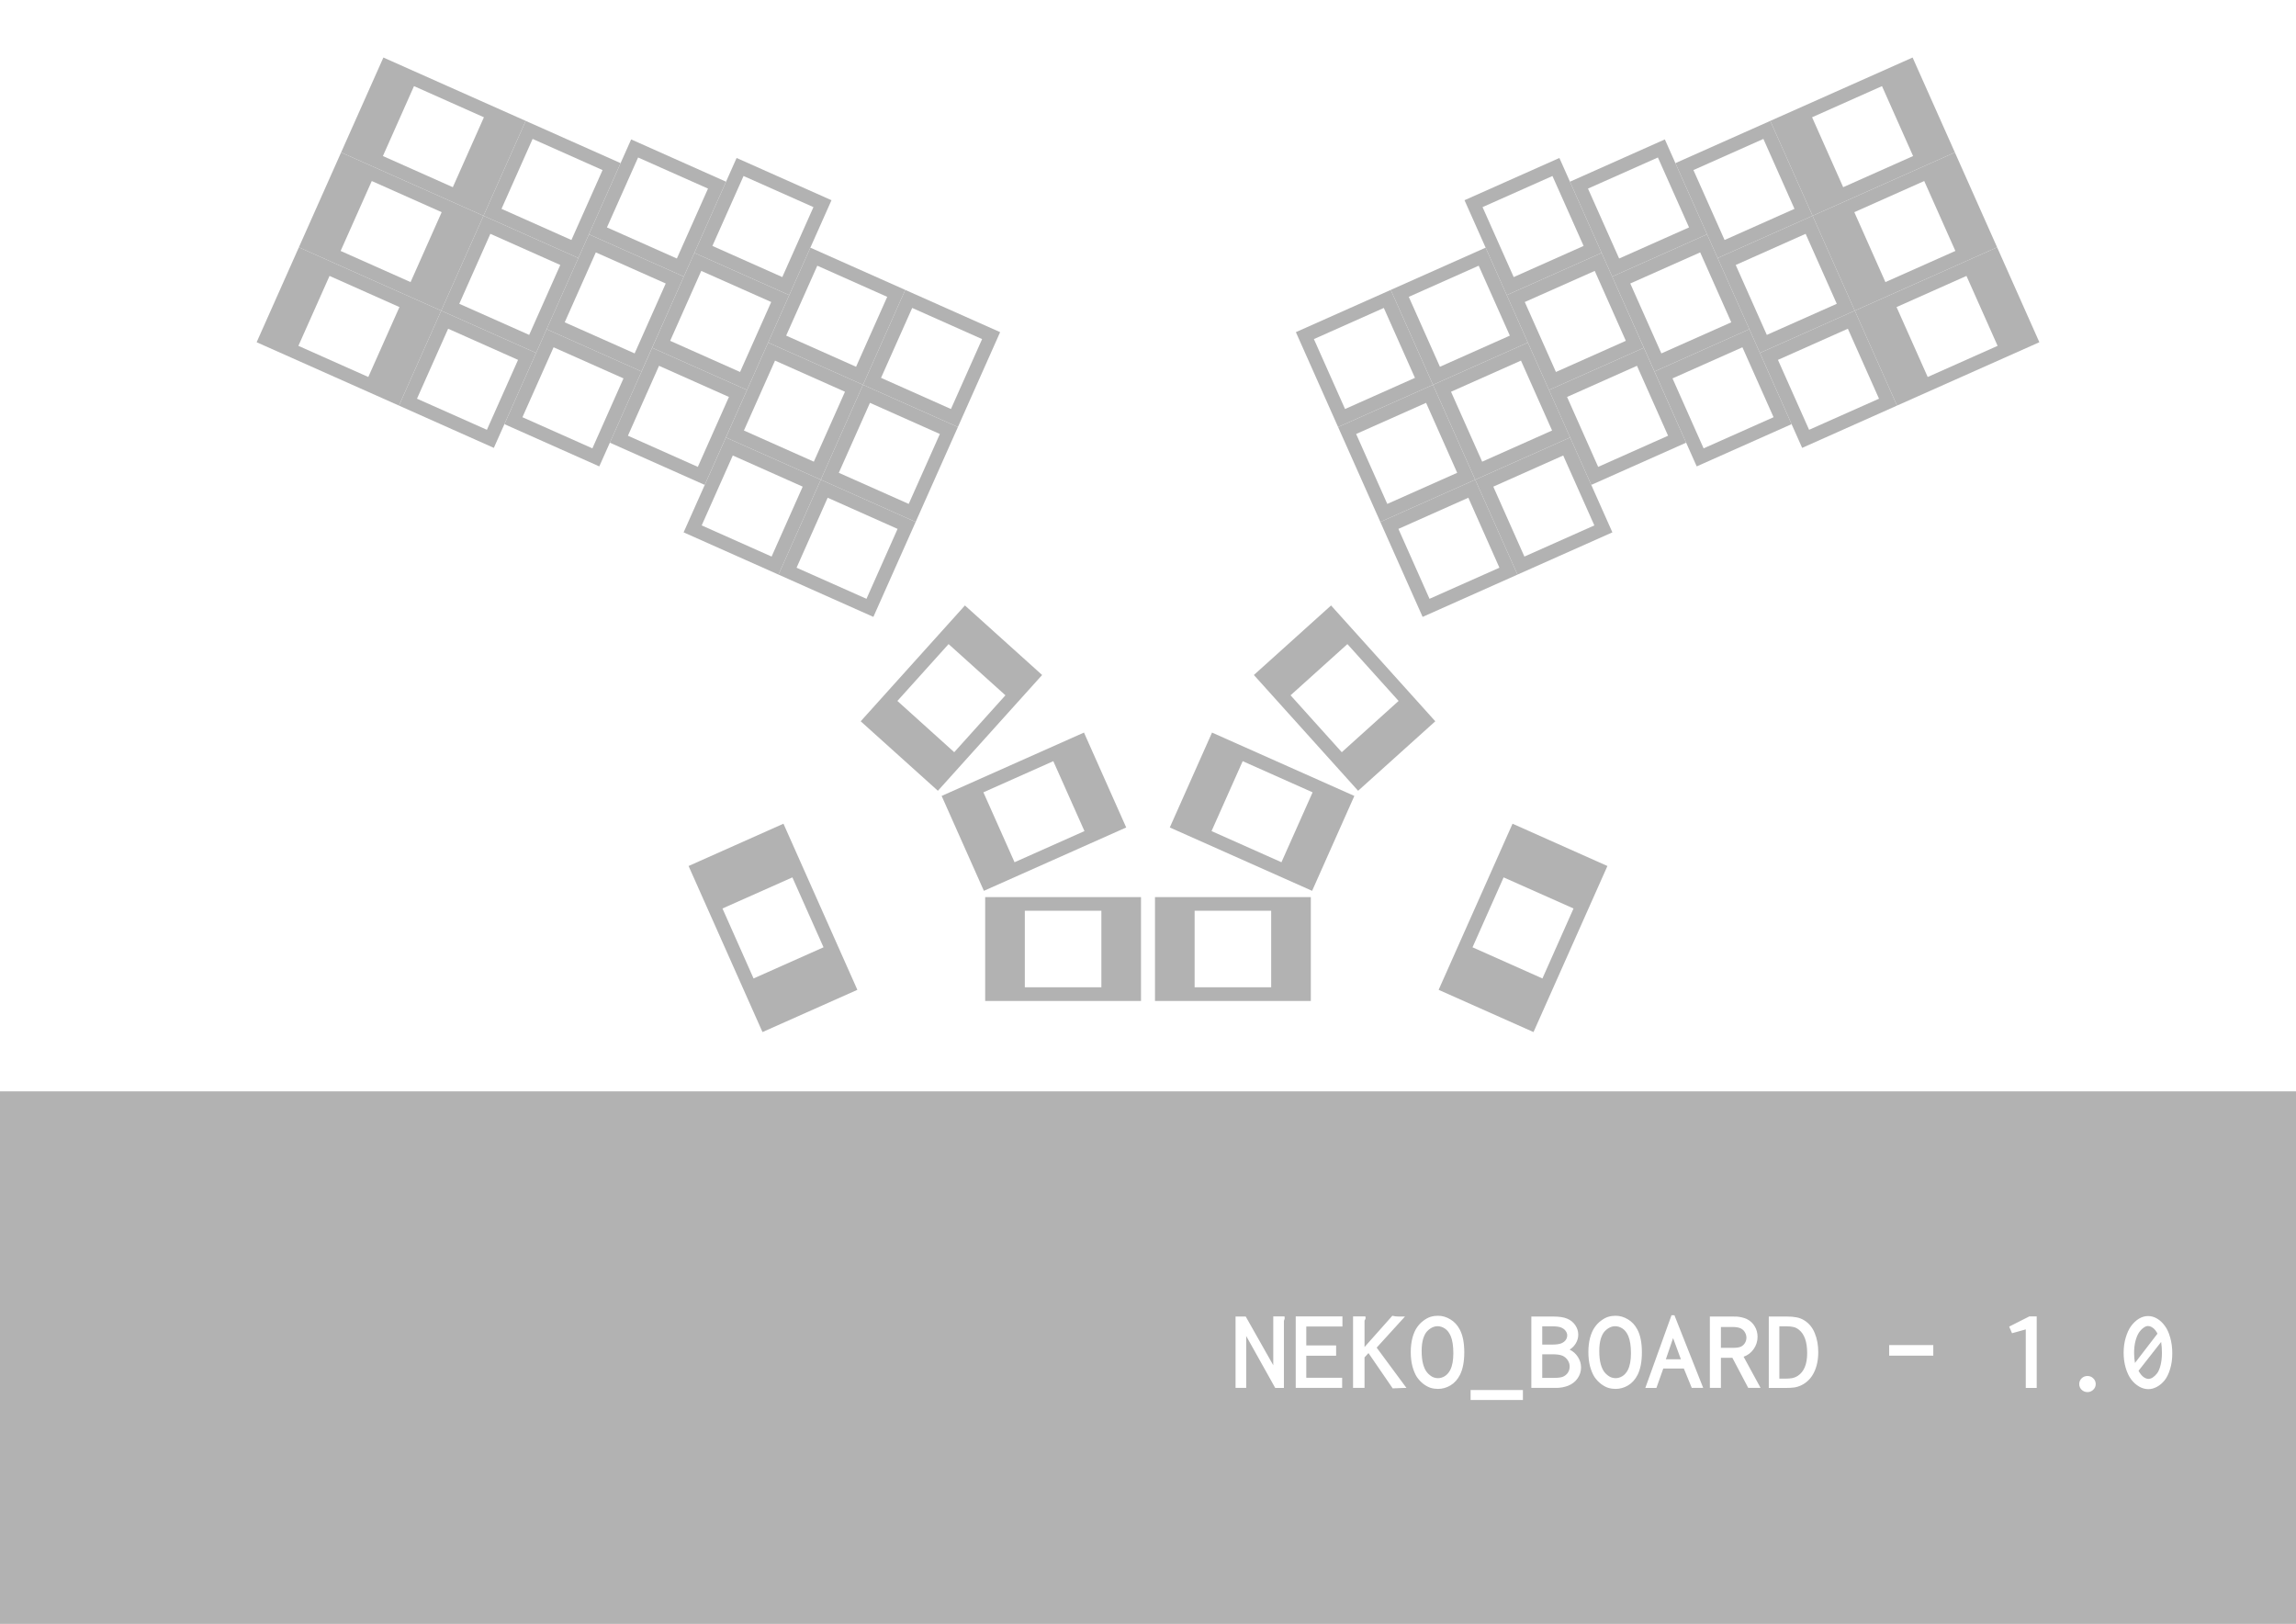<?xml version="1.0" encoding="UTF-8" standalone="no"?>
<!-- Created with Inkscape (http://www.inkscape.org/) -->

<svg
   xmlns:dc="http://purl.org/dc/elements/1.1/"
   xmlns:cc="http://creativecommons.org/ns#"
   xmlns:rdf="http://www.w3.org/1999/02/22-rdf-syntax-ns#"
   xmlns:svg="http://www.w3.org/2000/svg"
   xmlns="http://www.w3.org/2000/svg"
   xmlns:sodipodi="http://sodipodi.sourceforge.net/DTD/sodipodi-0.dtd"
   xmlns:inkscape="http://www.inkscape.org/namespaces/inkscape"
   width="1488.189"
   height="1052.362"
   id="svg2"
   version="1.1"
   inkscape:version="0.48.4 r9939"
   sodipodi:docname="nekoboard_1_1.svg"
   inkscape:export-filename="/home/yuriy/Creative/neko_board-1_0.png"
   inkscape:export-xdpi="179.99875"
   inkscape:export-ydpi="179.99875">
  <defs
     id="defs4" />
  <sodipodi:namedview
     id="base"
     pagecolor="#eeeae0"
     bordercolor="#666666"
     borderopacity="1.0"
     inkscape:pageopacity="0"
     inkscape:pageshadow="2"
     inkscape:zoom="1"
     inkscape:cx="861.71164"
     inkscape:cy="569.1329"
     inkscape:document-units="px"
     inkscape:current-layer="layer1"
     showgrid="false"
     inkscape:showpageshadow="false"
     inkscape:snap-bbox="true"
     inkscape:bbox-paths="true"
     inkscape:bbox-nodes="true"
     inkscape:snap-bbox-edge-midpoints="true"
     inkscape:snap-bbox-midpoints="true"
     inkscape:object-paths="true"
     inkscape:snap-intersection-paths="true"
     inkscape:object-nodes="true"
     inkscape:snap-smooth-nodes="true"
     inkscape:snap-midpoints="true"
     inkscape:snap-object-midpoints="true"
     inkscape:snap-center="true"
     inkscape:snap-page="true"
     inkscape:window-width="1918"
     inkscape:window-height="1147"
     inkscape:window-x="0"
     inkscape:window-y="24"
     inkscape:window-maximized="0"
     inkscape:snap-global="true">
    <inkscape:grid
       type="xygrid"
       id="grid2985"
       empspacing="4"
       visible="true"
       enabled="true"
       snapvisiblegridlinesonly="true"
       units="mm"
       spacingx="0.25mm"
       spacingy="0.25mm" />
  </sodipodi:namedview>
  <g
     inkscape:label="Layer 1"
     inkscape:groupmode="layer"
     id="layer1"
     transform="translate(0,6.988066e-5)">
    <path
       style="color:#000000;fill:#b2b2b2;fill-opacity:1;stroke:#000000;stroke-width:2;stroke-linecap:round;stroke-linejoin:round;stroke-miterlimit:4;stroke-opacity:0;stroke-dasharray:none;stroke-dashoffset:0;marker:none;visibility:visible;display:inline;overflow:visible;enable-background:accumulate"
       d="M 340.75 78.344 L 313.375 139.844 L 374.875 167.219 L 402.25 105.719 L 340.75 78.344 z M 345.219 90.031 L 390.562 110.219 L 370.375 155.531 L 325.062 135.344 L 345.219 90.031 z "
       transform="translate(0,-6.988066e-5)"
       id="rect2987-5-8-6" />
    <path
       style="color:#000000;fill:#b2b2b2;fill-opacity:1;stroke:#000000;stroke-width:2;stroke-linecap:round;stroke-linejoin:round;stroke-miterlimit:4;stroke-opacity:0;stroke-dasharray:none;stroke-dashoffset:0;marker:none;visibility:visible;display:inline;overflow:visible;enable-background:accumulate"
       d="M 248.5 37.281 L 221.094 98.781 L 313.375 139.844 L 340.75 78.344 L 248.5 37.281 z M 268.344 55.812 L 313.656 76 L 293.5 121.312 L 248.188 101.125 L 268.344 55.812 z "
       transform="translate(0,-6.988066e-5)"
       id="rect2987-5-8-6-3" />
    <path
       style="color:#000000;fill:#b2b2b2;fill-opacity:1;stroke:#000000;stroke-width:2;stroke-linecap:round;stroke-linejoin:round;stroke-miterlimit:4;stroke-opacity:0;stroke-dasharray:none;stroke-dashoffset:0;marker:none;visibility:visible;display:inline;overflow:visible;enable-background:accumulate"
       d="M 409.094 90.344 L 381.719 151.844 L 443.219 179.25 L 470.594 117.75 L 409.094 90.344 z M 413.594 102.062 L 458.906 122.219 L 438.719 167.531 L 393.406 147.375 L 413.594 102.062 z "
       transform="translate(0,-6.988066e-5)"
       id="rect2987-5-8-6-8" />
    <path
       style="color:#000000;fill:#b2b2b2;fill-opacity:1;stroke:#000000;stroke-width:2;stroke-linecap:round;stroke-linejoin:round;stroke-miterlimit:4;stroke-opacity:0;stroke-dasharray:none;stroke-dashoffset:0;marker:none;visibility:visible;display:inline;overflow:visible;enable-background:accumulate"
       d="M 477.438 102.375 L 450.062 163.875 L 511.562 191.25 L 538.938 129.75 L 477.438 102.375 z M 481.938 114.062 L 527.25 134.219 L 507.062 179.562 L 461.75 159.375 L 481.938 114.062 z "
       transform="translate(0,-6.988066e-5)"
       id="rect2987-5-8-6-80" />
    <path
       style="color:#000000;fill:#b2b2b2;fill-opacity:1;stroke:#000000;stroke-width:2;stroke-linecap:round;stroke-linejoin:round;stroke-miterlimit:4;stroke-opacity:0;stroke-dasharray:none;stroke-dashoffset:0;marker:none;visibility:visible;display:inline;overflow:visible;enable-background:accumulate"
       d="M 525.25 160.5 L 497.875 222 L 559.375 249.375 L 586.75 187.875 L 525.25 160.5 z M 529.75 172.188 L 575.062 192.375 L 554.875 237.688 L 509.562 217.5 L 529.75 172.188 z "
       transform="translate(0,-6.988066e-5)"
       id="rect2987-5-8-6-8-2" />
    <path
       style="color:#000000;fill:#b2b2b2;fill-opacity:1;stroke:#000000;stroke-width:2;stroke-linecap:round;stroke-linejoin:round;stroke-miterlimit:4;stroke-opacity:0;stroke-dasharray:none;stroke-dashoffset:0;marker:none;visibility:visible;display:inline;overflow:visible;enable-background:accumulate"
       d="M 586.75 187.875 L 559.375 249.375 L 620.875 276.75 L 648.25 215.25 L 586.75 187.875 z M 591.25 199.562 L 636.562 219.75 L 616.375 265.062 L 571.062 244.875 L 591.25 199.562 z "
       transform="translate(0,-6.988066e-5)"
       id="rect2987-5-8-6-80-9" />
    <path
       style="color:#000000;fill:#b2b2b2;fill-opacity:1;stroke:#000000;stroke-width:2;stroke-linecap:round;stroke-linejoin:round;stroke-miterlimit:4;stroke-opacity:0;stroke-dasharray:none;stroke-dashoffset:0;marker:none;visibility:visible;display:inline;overflow:visible;enable-background:accumulate"
       d="M 313.375 139.844 L 285.969 201.344 L 347.469 228.719 L 374.875 167.219 L 313.375 139.844 z M 317.844 151.531 L 363.156 171.719 L 343 217.031 L 297.688 196.875 L 317.844 151.531 z "
       transform="translate(0,-6.988066e-5)"
       id="rect2987-5-8-6-7" />
    <path
       style="color:#000000;fill:#b2b2b2;fill-opacity:1;stroke:#000000;stroke-width:2;stroke-linecap:round;stroke-linejoin:round;stroke-miterlimit:4;stroke-opacity:0;stroke-dasharray:none;stroke-dashoffset:0;marker:none;visibility:visible;display:inline;overflow:visible;enable-background:accumulate"
       d="M 221.094 98.781 L 193.719 160.281 L 285.969 201.344 L 313.375 139.844 L 221.094 98.781 z M 240.969 117.312 L 286.281 137.5 L 266.125 182.812 L 220.781 162.625 L 240.969 117.312 z "
       transform="translate(0,-6.988066e-5)"
       id="rect2987-5-8-6-3-5" />
    <path
       style="color:#000000;fill:#b2b2b2;fill-opacity:1;stroke:#000000;stroke-width:2;stroke-linecap:round;stroke-linejoin:round;stroke-miterlimit:4;stroke-opacity:0;stroke-dasharray:none;stroke-dashoffset:0;marker:none;visibility:visible;display:inline;overflow:visible;enable-background:accumulate"
       d="M 381.719 151.844 L 354.312 213.344 L 415.812 240.75 L 443.219 179.25 L 381.719 151.844 z M 386.188 163.562 L 431.5 183.719 L 411.344 229.031 L 366.031 208.875 L 386.188 163.562 z "
       transform="translate(0,-6.988066e-5)"
       id="rect2987-5-8-6-8-4" />
    <path
       style="color:#000000;fill:#b2b2b2;fill-opacity:1;stroke:#000000;stroke-width:2;stroke-linecap:round;stroke-linejoin:round;stroke-miterlimit:4;stroke-opacity:0;stroke-dasharray:none;stroke-dashoffset:0;marker:none;visibility:visible;display:inline;overflow:visible;enable-background:accumulate"
       d="M 450.062 163.875 L 422.688 225.375 L 484.188 252.75 L 511.562 191.25 L 450.062 163.875 z M 454.531 175.562 L 499.875 195.719 L 479.688 241.062 L 434.375 220.875 L 454.531 175.562 z "
       transform="translate(0,-6.988066e-5)"
       id="rect2987-5-8-6-80-4" />
    <path
       style="color:#000000;fill:#b2b2b2;fill-opacity:1;stroke:#000000;stroke-width:2;stroke-linecap:round;stroke-linejoin:round;stroke-miterlimit:4;stroke-opacity:0;stroke-dasharray:none;stroke-dashoffset:0;marker:none;visibility:visible;display:inline;overflow:visible;enable-background:accumulate"
       d="M 497.875 222 L 470.5 283.5 L 532 310.875 L 559.375 249.375 L 497.875 222 z M 502.344 233.688 L 547.688 253.875 L 527.5 299.188 L 482.188 279 L 502.344 233.688 z "
       transform="translate(0,-6.988066e-5)"
       id="rect2987-5-8-6-8-2-7" />
    <path
       style="color:#000000;fill:#b2b2b2;fill-opacity:1;stroke:#000000;stroke-width:2;stroke-linecap:round;stroke-linejoin:round;stroke-miterlimit:4;stroke-opacity:0;stroke-dasharray:none;stroke-dashoffset:0;marker:none;visibility:visible;display:inline;overflow:visible;enable-background:accumulate"
       d="M 559.375 249.375 L 532 310.875 L 593.5 338.25 L 620.875 276.75 L 559.375 249.375 z M 563.875 261.062 L 609.188 281.25 L 589 326.562 L 543.688 306.406 L 563.875 261.062 z "
       transform="translate(0,-6.988066e-5)"
       id="rect2987-5-8-6-80-9-7" />
    <path
       style="color:#000000;fill:#b2b2b2;fill-opacity:1;stroke:#000000;stroke-width:2;stroke-linecap:round;stroke-linejoin:round;stroke-miterlimit:4;stroke-opacity:0;stroke-dasharray:none;stroke-dashoffset:0;marker:none;visibility:visible;display:inline;overflow:visible;enable-background:accumulate"
       d="M 285.969 201.344 L 258.594 262.844 L 320.094 290.25 L 347.469 228.719 L 285.969 201.344 z M 290.469 213.031 L 335.781 233.219 L 315.594 278.531 L 270.281 258.375 L 290.469 213.031 z "
       transform="translate(0,-6.988066e-5)"
       id="rect2987-5-8-6-0" />
    <path
       style="color:#000000;fill:#b2b2b2;fill-opacity:1;stroke:#000000;stroke-width:2;stroke-linecap:round;stroke-linejoin:round;stroke-miterlimit:4;stroke-opacity:0;stroke-dasharray:none;stroke-dashoffset:0;marker:none;visibility:visible;display:inline;overflow:visible;enable-background:accumulate"
       d="M 193.719 160.281 L 166.344 221.781 L 258.594 262.844 L 285.969 201.344 L 193.719 160.281 z M 213.594 178.812 L 258.906 199 L 238.719 244.312 L 193.406 224.125 L 213.594 178.812 z "
       transform="translate(0,-6.988066e-5)"
       id="rect2987-5-8-6-3-9" />
    <path
       style="color:#000000;fill:#b2b2b2;fill-opacity:1;stroke:#000000;stroke-width:2;stroke-linecap:round;stroke-linejoin:round;stroke-miterlimit:4;stroke-opacity:0;stroke-dasharray:none;stroke-dashoffset:0;marker:none;visibility:visible;display:inline;overflow:visible;enable-background:accumulate"
       d="M 354.312 213.344 L 326.938 274.875 L 388.438 302.25 L 415.844 240.75 L 354.312 213.344 z M 358.812 225.062 L 404.125 245.219 L 383.969 290.562 L 338.625 270.375 L 358.812 225.062 z "
       transform="translate(0,-6.988066e-5)"
       id="rect2987-5-8-6-8-8" />
    <path
       style="color:#000000;fill:#b2b2b2;fill-opacity:1;stroke:#000000;stroke-width:2;stroke-linecap:round;stroke-linejoin:round;stroke-miterlimit:4;stroke-opacity:0;stroke-dasharray:none;stroke-dashoffset:0;marker:none;visibility:visible;display:inline;overflow:visible;enable-background:accumulate"
       d="M 422.688 225.375 L 395.281 286.875 L 456.781 314.25 L 484.188 252.75 L 422.688 225.375 z M 427.156 237.062 L 472.469 257.25 L 452.312 302.562 L 407 282.375 L 427.156 237.062 z "
       transform="translate(0,-6.988066e-5)"
       id="rect2987-5-8-6-80-6" />
    <path
       style="color:#000000;fill:#b2b2b2;fill-opacity:1;stroke:#000000;stroke-width:2;stroke-linecap:round;stroke-linejoin:round;stroke-miterlimit:4;stroke-opacity:0;stroke-dasharray:none;stroke-dashoffset:0;marker:none;visibility:visible;display:inline;overflow:visible;enable-background:accumulate"
       d="M 470.5 283.5 L 443.094 345 L 504.594 372.375 L 532 310.875 L 470.5 283.5 z M 474.969 295.188 L 520.281 315.375 L 500.125 360.688 L 454.812 340.5 L 474.969 295.188 z "
       transform="translate(0,-6.988066e-5)"
       id="rect2987-5-8-6-8-2-3" />
    <path
       style="color:#000000;fill:#b2b2b2;fill-opacity:1;stroke:#000000;stroke-width:2;stroke-linecap:round;stroke-linejoin:round;stroke-miterlimit:4;stroke-opacity:0;stroke-dasharray:none;stroke-dashoffset:0;marker:none;visibility:visible;display:inline;overflow:visible;enable-background:accumulate"
       d="M 532 310.875 L 504.594 372.375 L 566.094 399.781 L 593.5 338.25 L 532 310.875 z M 536.469 322.562 L 581.781 342.75 L 561.625 388.062 L 516.312 367.906 L 536.469 322.562 z "
       transform="translate(0,-6.988066e-5)"
       id="rect2987-5-8-6-80-9-9" />
    <path
       style="color:#000000;fill:#b2b2b2;fill-opacity:1;stroke:#000000;stroke-width:2;stroke-linecap:round;stroke-linejoin:round;stroke-miterlimit:4;stroke-opacity:0;stroke-dasharray:none;stroke-dashoffset:0;marker:none;visibility:visible;display:inline;overflow:visible;enable-background:accumulate"
       d="M 625.438 392.375 L 557.875 467.438 L 607.906 512.469 L 675.469 437.438 L 625.438 392.375 z M 614.844 417.406 L 651.688 450.594 L 618.5 487.469 L 581.656 454.25 L 614.844 417.406 z "
       transform="translate(0,-6.988066e-5)"
       id="rect2987-5-8-6-3-8" />
    <path
       style="color:#000000;fill:#b2b2b2;fill-opacity:1;stroke:#000000;stroke-width:2;stroke-linecap:round;stroke-linejoin:round;stroke-miterlimit:4;stroke-opacity:0;stroke-dasharray:none;stroke-dashoffset:0;marker:none;visibility:visible;display:inline;overflow:visible;enable-background:accumulate"
       d="M 702.594 474.75 L 610.344 515.812 L 637.719 577.312 L 729.969 536.25 L 702.594 474.75 z M 682.719 493.281 L 702.906 538.594 L 657.594 558.781 L 637.406 513.469 L 682.719 493.281 z "
       transform="translate(0,-6.988066e-5)"
       id="rect2987-5-8-6-3-8-4" />
    <path
       style="color:#000000;fill:#b2b2b2;fill-opacity:1;stroke:#000000;stroke-width:2;stroke-linecap:round;stroke-linejoin:round;stroke-miterlimit:4;stroke-opacity:0;stroke-dasharray:none;stroke-dashoffset:0;marker:none;visibility:visible;display:inline;overflow:visible;enable-background:accumulate"
       d="M 638.562 581.375 L 638.562 648.688 L 739.562 648.688 L 739.562 581.375 L 638.562 581.375 z M 664.25 590.219 L 713.875 590.219 L 713.875 639.812 L 664.25 639.812 L 664.25 590.219 z "
       transform="translate(0,-6.988066e-5)"
       id="rect2987-5-8-6-3-8-5" />
    <path
       style="color:#000000;fill:#b2b2b2;fill-opacity:1;stroke:#000000;stroke-width:2;stroke-linecap:round;stroke-linejoin:round;stroke-miterlimit:4;stroke-opacity:0;stroke-dasharray:none;stroke-dashoffset:0;marker:none;visibility:visible;display:inline;overflow:visible;enable-background:accumulate"
       d="M 507.812 533.812 L 446.312 561.219 L 494.219 668.844 L 555.719 641.469 L 507.812 533.812 z M 513.594 568.594 L 533.781 613.906 L 488.438 634.094 L 468.281 588.75 L 513.594 568.594 z "
       transform="translate(0,-6.988066e-5)"
       id="rect2987-5-8-6-3-7" />
    <path
       style="color:#000000;fill:#b2b2b2;fill-opacity:1;stroke:#000000;stroke-width:2;stroke-linecap:round;stroke-linejoin:round;stroke-miterlimit:4;stroke-opacity:0;stroke-dasharray:none;stroke-dashoffset:0;marker:none;visibility:visible;display:inline;overflow:visible;enable-background:accumulate"
       d="M 1147.438 78.344 L 1085.938 105.719 L 1113.312 167.219 L 1174.844 139.844 L 1147.438 78.344 z M 1142.969 90.031 L 1163.125 135.344 L 1117.812 155.531 L 1097.625 110.219 L 1142.969 90.031 z "
       transform="translate(0,-6.988066e-5)"
       id="rect2987-5-8-6-6" />
    <path
       style="color:#000000;fill:#b2b2b2;fill-opacity:1;stroke:#000000;stroke-width:2;stroke-linecap:round;stroke-linejoin:round;stroke-miterlimit:4;stroke-opacity:0;stroke-dasharray:none;stroke-dashoffset:0;marker:none;visibility:visible;display:inline;overflow:visible;enable-background:accumulate"
       d="M 1239.688 37.281 L 1147.438 78.344 L 1174.844 139.844 L 1267.094 98.781 L 1239.688 37.281 z M 1219.844 55.812 L 1240 101.125 L 1194.688 121.312 L 1174.531 76 L 1219.844 55.812 z "
       transform="translate(0,-6.988066e-5)"
       id="rect2987-5-8-6-3-2" />
    <path
       style="color:#000000;fill:#b2b2b2;fill-opacity:1;stroke:#000000;stroke-width:2;stroke-linecap:round;stroke-linejoin:round;stroke-miterlimit:4;stroke-opacity:0;stroke-dasharray:none;stroke-dashoffset:0;marker:none;visibility:visible;display:inline;overflow:visible;enable-background:accumulate"
       d="M 1079.094 90.344 L 1017.594 117.75 L 1044.969 179.25 L 1106.469 151.844 L 1079.094 90.344 z M 1074.594 102.062 L 1094.781 147.375 L 1049.469 167.531 L 1029.281 122.219 L 1074.594 102.062 z "
       transform="translate(0,-6.988066e-5)"
       id="rect2987-5-8-6-8-84" />
    <path
       style="color:#000000;fill:#b2b2b2;fill-opacity:1;stroke:#000000;stroke-width:2;stroke-linecap:round;stroke-linejoin:round;stroke-miterlimit:4;stroke-opacity:0;stroke-dasharray:none;stroke-dashoffset:0;marker:none;visibility:visible;display:inline;overflow:visible;enable-background:accumulate"
       d="M 1010.75 102.375 L 949.25 129.75 L 976.625 191.25 L 1038.125 163.875 L 1010.75 102.375 z M 1006.25 114.062 L 1026.438 159.375 L 981.125 179.562 L 960.938 134.219 L 1006.25 114.062 z "
       transform="translate(0,-6.988066e-5)"
       id="rect2987-5-8-6-80-60" />
    <path
       style="color:#000000;fill:#b2b2b2;fill-opacity:1;stroke:#000000;stroke-width:2;stroke-linecap:round;stroke-linejoin:round;stroke-miterlimit:4;stroke-opacity:0;stroke-dasharray:none;stroke-dashoffset:0;marker:none;visibility:visible;display:inline;overflow:visible;enable-background:accumulate"
       d="M 962.938 160.5 L 901.438 187.875 L 928.812 249.375 L 990.312 222 L 962.938 160.5 z M 958.438 172.188 L 978.625 217.5 L 933.312 237.688 L 913.125 192.375 L 958.438 172.188 z "
       transform="translate(0,-6.988066e-5)"
       id="rect2987-5-8-6-8-2-37" />
    <path
       style="color:#000000;fill:#b2b2b2;fill-opacity:1;stroke:#000000;stroke-width:2;stroke-linecap:round;stroke-linejoin:round;stroke-miterlimit:4;stroke-opacity:0;stroke-dasharray:none;stroke-dashoffset:0;marker:none;visibility:visible;display:inline;overflow:visible;enable-background:accumulate"
       d="M 901.438 187.875 L 839.938 215.25 L 867.312 276.75 L 928.812 249.375 L 901.438 187.875 z M 896.938 199.562 L 917.125 244.875 L 871.812 265.062 L 851.625 219.75 L 896.938 199.562 z "
       transform="translate(0,-6.988066e-5)"
       id="rect2987-5-8-6-80-9-0" />
    <path
       style="color:#000000;fill:#b2b2b2;fill-opacity:1;stroke:#000000;stroke-width:2;stroke-linecap:round;stroke-linejoin:round;stroke-miterlimit:4;stroke-opacity:0;stroke-dasharray:none;stroke-dashoffset:0;marker:none;visibility:visible;display:inline;overflow:visible;enable-background:accumulate"
       d="M 1174.844 139.844 L 1113.312 167.219 L 1140.719 228.719 L 1202.219 201.344 L 1174.844 139.844 z M 1170.344 151.531 L 1190.531 196.875 L 1145.188 217.031 L 1125.031 171.719 L 1170.344 151.531 z "
       transform="translate(0,-6.988066e-5)"
       id="rect2987-5-8-6-7-0" />
    <path
       style="color:#000000;fill:#b2b2b2;fill-opacity:1;stroke:#000000;stroke-width:2;stroke-linecap:round;stroke-linejoin:round;stroke-miterlimit:4;stroke-opacity:0;stroke-dasharray:none;stroke-dashoffset:0;marker:none;visibility:visible;display:inline;overflow:visible;enable-background:accumulate"
       d="M 1267.094 98.781 L 1174.844 139.844 L 1202.219 201.344 L 1294.469 160.281 L 1267.094 98.781 z M 1247.219 117.312 L 1267.406 162.625 L 1222.062 182.812 L 1201.906 137.5 L 1247.219 117.312 z "
       transform="translate(0,-6.988066e-5)"
       id="rect2987-5-8-6-3-5-1" />
    <path
       style="color:#000000;fill:#b2b2b2;fill-opacity:1;stroke:#000000;stroke-width:2;stroke-linecap:round;stroke-linejoin:round;stroke-miterlimit:4;stroke-opacity:0;stroke-dasharray:none;stroke-dashoffset:0;marker:none;visibility:visible;display:inline;overflow:visible;enable-background:accumulate"
       d="M 1106.469 151.844 L 1044.969 179.25 L 1072.375 240.75 L 1133.875 213.344 L 1106.469 151.844 z M 1102 163.562 L 1122.156 208.875 L 1076.844 229.031 L 1056.688 183.719 L 1102 163.562 z "
       transform="translate(0,-6.988066e-5)"
       id="rect2987-5-8-6-8-4-8" />
    <path
       style="color:#000000;fill:#b2b2b2;fill-opacity:1;stroke:#000000;stroke-width:2;stroke-linecap:round;stroke-linejoin:round;stroke-miterlimit:4;stroke-opacity:0;stroke-dasharray:none;stroke-dashoffset:0;marker:none;visibility:visible;display:inline;overflow:visible;enable-background:accumulate"
       d="M 1038.125 163.875 L 976.625 191.25 L 1004 252.75 L 1065.5 225.375 L 1038.125 163.875 z M 1033.656 175.562 L 1053.812 220.875 L 1008.5 241.062 L 988.312 195.719 L 1033.656 175.562 z "
       transform="translate(0,-6.988066e-5)"
       id="rect2987-5-8-6-80-4-7" />
    <path
       style="color:#000000;fill:#b2b2b2;fill-opacity:1;stroke:#000000;stroke-width:2;stroke-linecap:round;stroke-linejoin:round;stroke-miterlimit:4;stroke-opacity:0;stroke-dasharray:none;stroke-dashoffset:0;marker:none;visibility:visible;display:inline;overflow:visible;enable-background:accumulate"
       d="M 990.312 222 L 928.812 249.375 L 956.188 310.875 L 1017.719 283.5 L 990.312 222 z M 985.844 233.688 L 1006 279 L 960.688 299.188 L 940.5 253.875 L 985.844 233.688 z "
       transform="translate(0,-6.988066e-5)"
       id="rect2987-5-8-6-8-2-7-0" />
    <path
       style="color:#000000;fill:#b2b2b2;fill-opacity:1;stroke:#000000;stroke-width:2;stroke-linecap:round;stroke-linejoin:round;stroke-miterlimit:4;stroke-opacity:0;stroke-dasharray:none;stroke-dashoffset:0;marker:none;visibility:visible;display:inline;overflow:visible;enable-background:accumulate"
       d="M 928.812 249.375 L 867.312 276.75 L 894.688 338.25 L 956.188 310.875 L 928.812 249.375 z M 924.344 261.062 L 944.5 306.406 L 899.188 326.562 L 879 281.25 L 924.344 261.062 z "
       transform="translate(0,-6.988066e-5)"
       id="rect2987-5-8-6-80-9-7-0" />
    <path
       style="color:#000000;fill:#b2b2b2;fill-opacity:1;stroke:#000000;stroke-width:2;stroke-linecap:round;stroke-linejoin:round;stroke-miterlimit:4;stroke-opacity:0;stroke-dasharray:none;stroke-dashoffset:0;marker:none;visibility:visible;display:inline;overflow:visible;enable-background:accumulate"
       d="M 1202.219 201.344 L 1140.719 228.719 L 1168.094 290.25 L 1229.594 262.844 L 1202.219 201.344 z M 1197.719 213.031 L 1217.906 258.375 L 1172.594 278.531 L 1152.406 233.219 L 1197.719 213.031 z "
       transform="translate(0,-6.988066e-5)"
       id="rect2987-5-8-6-0-4" />
    <path
       style="color:#000000;fill:#b2b2b2;fill-opacity:1;stroke:#000000;stroke-width:2;stroke-linecap:round;stroke-linejoin:round;stroke-miterlimit:4;stroke-opacity:0;stroke-dasharray:none;stroke-dashoffset:0;marker:none;visibility:visible;display:inline;overflow:visible;enable-background:accumulate"
       d="M 1294.469 160.281 L 1202.219 201.344 L 1229.594 262.844 L 1321.844 221.781 L 1294.469 160.281 z M 1274.594 178.812 L 1294.781 224.125 L 1249.469 244.312 L 1229.281 199 L 1274.594 178.812 z "
       transform="translate(0,-6.988066e-5)"
       id="rect2987-5-8-6-3-9-0" />
    <path
       style="color:#000000;fill:#b2b2b2;fill-opacity:1;stroke:#000000;stroke-width:2;stroke-linecap:round;stroke-linejoin:round;stroke-miterlimit:4;stroke-opacity:0;stroke-dasharray:none;stroke-dashoffset:0;marker:none;visibility:visible;display:inline;overflow:visible;enable-background:accumulate"
       d="M 1133.875 213.344 L 1072.375 240.75 L 1099.75 302.25 L 1161.25 274.875 L 1133.875 213.344 z M 1129.375 225.062 L 1149.562 270.375 L 1104.219 290.562 L 1084.062 245.219 L 1129.375 225.062 z "
       transform="translate(0,-6.988066e-5)"
       id="rect2987-5-8-6-8-8-2" />
    <path
       style="color:#000000;fill:#b2b2b2;fill-opacity:1;stroke:#000000;stroke-width:2;stroke-linecap:round;stroke-linejoin:round;stroke-miterlimit:4;stroke-opacity:0;stroke-dasharray:none;stroke-dashoffset:0;marker:none;visibility:visible;display:inline;overflow:visible;enable-background:accumulate"
       d="M 1065.5 225.375 L 1004 252.75 L 1031.406 314.25 L 1092.906 286.875 L 1065.5 225.375 z M 1061.031 237.062 L 1081.188 282.375 L 1035.875 302.562 L 1015.719 257.25 L 1061.031 237.062 z "
       transform="translate(0,-6.988066e-5)"
       id="rect2987-5-8-6-80-6-3" />
    <path
       style="color:#000000;fill:#b2b2b2;fill-opacity:1;stroke:#000000;stroke-width:2;stroke-linecap:round;stroke-linejoin:round;stroke-miterlimit:4;stroke-opacity:0;stroke-dasharray:none;stroke-dashoffset:0;marker:none;visibility:visible;display:inline;overflow:visible;enable-background:accumulate"
       d="M 1017.719 283.5 L 956.188 310.875 L 983.594 372.375 L 1045.094 345 L 1017.719 283.5 z M 1013.219 295.188 L 1033.406 340.5 L 988.062 360.688 L 967.906 315.375 L 1013.219 295.188 z "
       transform="translate(0,-6.988066e-5)"
       id="rect2987-5-8-6-8-2-3-2" />
    <path
       style="color:#000000;fill:#b2b2b2;fill-opacity:1;stroke:#000000;stroke-width:2;stroke-linecap:round;stroke-linejoin:round;stroke-miterlimit:4;stroke-opacity:0;stroke-dasharray:none;stroke-dashoffset:0;marker:none;visibility:visible;display:inline;overflow:visible;enable-background:accumulate"
       d="M 956.188 310.875 L 894.688 338.25 L 922.094 399.781 L 983.594 372.375 L 956.188 310.875 z M 951.719 322.562 L 971.875 367.906 L 926.562 388.062 L 906.406 342.75 L 951.719 322.562 z "
       transform="translate(0,-6.988066e-5)"
       id="rect2987-5-8-6-80-9-9-4" />
    <path
       style="color:#000000;fill:#b2b2b2;fill-opacity:1;stroke:#000000;stroke-width:2;stroke-linecap:round;stroke-linejoin:round;stroke-miterlimit:4;stroke-opacity:0;stroke-dasharray:none;stroke-dashoffset:0;marker:none;visibility:visible;display:inline;overflow:visible;enable-background:accumulate"
       d="M 862.75 392.375 L 812.719 437.438 L 880.281 512.469 L 930.312 467.438 L 862.75 392.375 z M 873.344 417.406 L 906.531 454.25 L 869.688 487.469 L 836.5 450.594 L 873.344 417.406 z "
       transform="translate(0,-6.988066e-5)"
       id="rect2987-5-8-6-3-8-7" />
    <path
       style="color:#000000;fill:#b2b2b2;fill-opacity:1;stroke:#000000;stroke-width:2;stroke-linecap:round;stroke-linejoin:round;stroke-miterlimit:4;stroke-opacity:0;stroke-dasharray:none;stroke-dashoffset:0;marker:none;visibility:visible;display:inline;overflow:visible;enable-background:accumulate"
       d="M 785.594 474.75 L 758.219 536.25 L 850.469 577.312 L 877.844 515.812 L 785.594 474.75 z M 805.469 493.281 L 850.781 513.469 L 830.594 558.781 L 785.281 538.594 L 805.469 493.281 z "
       transform="translate(0,-6.988066e-5)"
       id="rect2987-5-8-6-3-8-4-3" />
    <path
       style="color:#000000;fill:#b2b2b2;fill-opacity:1;stroke:#000000;stroke-width:2;stroke-linecap:round;stroke-linejoin:round;stroke-miterlimit:4;stroke-opacity:0;stroke-dasharray:none;stroke-dashoffset:0;marker:none;visibility:visible;display:inline;overflow:visible;enable-background:accumulate"
       d="M 748.625 581.375 L 748.625 648.688 L 849.625 648.688 L 849.625 581.375 L 748.625 581.375 z M 774.312 590.219 L 823.938 590.219 L 823.938 639.812 L 774.312 639.812 L 774.312 590.219 z "
       transform="translate(0,-6.988066e-5)"
       id="rect2987-5-8-6-3-8-5-9" />
    <path
       style="color:#000000;fill:#b2b2b2;fill-opacity:1;stroke:#000000;stroke-width:2;stroke-linecap:round;stroke-linejoin:round;stroke-miterlimit:4;stroke-opacity:0;stroke-dasharray:none;stroke-dashoffset:0;marker:none;visibility:visible;display:inline;overflow:visible;enable-background:accumulate"
       d="M 980.375 533.812 L 932.469 641.469 L 993.969 668.844 L 1041.875 561.219 L 980.375 533.812 z M 974.594 568.594 L 1019.906 588.75 L 999.75 634.094 L 954.438 613.906 L 974.594 568.594 z "
       transform="translate(0,-6.988066e-5)"
       id="rect2987-5-8-6-3-7-0" />
    <path
       style="color:#000000;fill:#b2b2b2;fill-opacity:1;fill-rule:nonzero;stroke:#000000;stroke-width:0;stroke-linecap:round;stroke-linejoin:round;stroke-miterlimit:4;stroke-opacity:0;stroke-dasharray:none;stroke-dashoffset:0;marker:none;visibility:visible;display:inline;overflow:visible;enable-background:accumulate"
       d="M 0 707.281 L 0 1052.375 L 1488.188 1052.375 L 1488.188 707.281 L 0 707.281 z M 1083.406 852.375 L 1085.312 852.375 L 1103.938 899.406 L 1096.531 899.406 L 1091.406 886.875 L 1078.094 886.875 L 1073.625 899.469 L 1066.438 899.469 L 1083.406 852.375 z M 902.469 852.688 L 903.062 852.812 C 904.001 853.069 905.174 853.188 906.625 853.188 L 910.656 853.188 L 892.312 873.344 L 911.625 899.469 L 909.781 899.469 L 903.25 899.719 L 902.719 899.781 L 887 876.875 L 884.438 879.688 L 884.438 899.406 L 877 899.406 L 877 853.125 L 885 853.125 L 885.125 853.969 C 885.168 854.523 884.969 855.11 884.5 855.75 C 884.5 855.75 884.48 855.77 884.438 855.812 C 884.437 855.855 884.437 855.915 884.438 856 L 884.438 872.969 L 902.469 852.688 z M 932.031 852.688 C 934.847 852.688 937.514 853.464 940.031 855 C 942.591 856.493 944.62 858.692 946.156 861.594 C 948.119 865.263 949.094 870.188 949.094 876.375 C 949.094 882.434 948.159 887.319 946.281 891.031 C 944.745 894.018 942.716 896.277 940.156 897.812 C 937.596 899.348 934.89 900.094 932.031 900.094 C 930.453 900.094 928.86 899.876 927.281 899.406 C 925.703 898.894 924.141 898.038 922.562 896.844 C 920.984 895.606 919.57 894.124 918.375 892.375 C 917.223 890.583 916.268 888.305 915.5 885.531 C 914.775 882.758 914.406 879.663 914.406 876.25 C 914.406 872.837 914.775 869.742 915.5 866.969 C 916.268 864.195 917.243 861.957 918.438 860.25 C 919.632 858.501 921.046 857.027 922.625 855.875 C 924.204 854.68 925.745 853.844 927.281 853.375 C 928.86 852.906 930.453 852.688 932.031 852.688 z M 1047.156 852.688 C 1049.972 852.688 1052.639 853.464 1055.156 855 C 1057.716 856.493 1059.745 858.692 1061.281 861.594 C 1063.244 865.263 1064.219 870.188 1064.219 876.375 C 1064.219 882.434 1063.284 887.319 1061.406 891.031 C 1059.87 894.018 1057.841 896.277 1055.281 897.812 C 1052.721 899.348 1050.015 900.094 1047.156 900.094 C 1045.578 900.094 1043.985 899.876 1042.406 899.406 C 1040.828 898.894 1039.266 898.038 1037.688 896.844 C 1036.109 895.606 1034.695 894.124 1033.5 892.375 C 1032.348 890.583 1031.393 888.305 1030.625 885.531 C 1029.9 882.758 1029.531 879.663 1029.531 876.25 C 1029.531 872.837 1029.9 869.742 1030.625 866.969 C 1031.393 864.195 1032.368 861.957 1033.562 860.25 C 1034.757 858.501 1036.171 857.027 1037.75 855.875 C 1039.329 854.68 1040.87 853.844 1042.406 853.375 C 1043.985 852.906 1045.578 852.688 1047.156 852.688 z M 1392.312 852.875 C 1394.318 852.875 1396.279 853.422 1398.156 854.531 C 1400.034 855.641 1401.706 857.213 1403.156 859.219 C 1404.65 861.181 1405.803 863.729 1406.656 866.844 C 1407.552 869.958 1408 873.351 1408 877.062 C 1408 880.775 1407.532 884.158 1406.594 887.188 C 1405.698 890.217 1404.525 892.654 1403.031 894.531 C 1401.538 896.366 1399.866 897.769 1398.031 898.75 C 1396.197 899.731 1394.346 900.25 1392.469 900.25 C 1390.421 900.25 1388.42 899.672 1386.5 898.562 C 1384.58 897.453 1382.868 895.931 1381.375 893.969 C 1379.882 891.963 1378.708 889.455 1377.812 886.469 C 1376.917 883.439 1376.469 880.186 1376.469 876.688 C 1376.469 873.189 1376.917 869.936 1377.812 866.906 C 1378.708 863.877 1379.862 861.349 1381.312 859.344 C 1382.806 857.338 1384.498 855.746 1386.375 854.594 C 1388.295 853.442 1390.264 852.875 1392.312 852.875 z M 825.281 853.125 L 832.562 853.125 L 832.688 853.969 C 832.73 854.438 832.631 854.926 832.375 855.438 C 832.247 855.651 832.187 855.829 832.188 856 L 832.188 899.469 L 826.562 899.469 L 807.75 865.812 L 807.75 899.406 L 800.844 899.406 L 800.844 853.188 L 807.438 853.188 L 825.281 884.75 L 825.281 853.125 z M 839.844 853.125 L 870.125 853.125 L 870.125 859.656 L 846.688 859.656 L 846.688 871.938 L 866.031 871.938 L 866.031 878.594 L 846.688 878.594 L 846.688 892.875 L 869.938 892.875 L 869.938 899.406 L 839.844 899.406 L 839.844 853.125 z M 1315.312 853.125 L 1320.125 853.125 L 1320.125 899.469 L 1313.031 899.469 L 1313.031 861.531 L 1304.125 864 L 1302.281 859.719 L 1315.312 853.125 z M 992.562 853.188 L 1006.656 853.188 C 1010.582 853.188 1013.597 853.635 1015.688 854.531 C 1017.991 855.47 1019.783 856.924 1021.062 858.844 C 1022.342 860.721 1022.969 862.75 1022.969 864.969 C 1022.969 866.931 1022.462 868.762 1021.438 870.469 C 1020.456 872.175 1019.113 873.558 1017.406 874.625 C 1019.668 875.734 1021.459 877.347 1022.781 879.438 C 1024.104 881.528 1024.781 883.787 1024.781 886.219 C 1024.781 888.736 1024.044 891.054 1022.594 893.188 C 1021.143 895.321 1019.103 896.933 1016.5 898 C 1015.391 898.427 1014.217 898.775 1012.938 899.031 C 1011.7 899.245 1010.654 899.364 1009.844 899.406 L 1006.594 899.406 L 992.562 899.406 L 992.562 853.188 z M 1108.281 853.188 L 1122.875 853.188 C 1124.155 853.188 1125.169 853.207 1125.938 853.25 C 1126.748 853.293 1127.723 853.463 1128.875 853.719 C 1130.07 853.975 1131.175 854.312 1132.156 854.781 C 1134.418 855.891 1136.149 857.483 1137.344 859.531 C 1138.581 861.579 1139.188 863.838 1139.188 866.312 C 1139.188 869.214 1138.351 871.861 1136.688 874.25 C 1135.066 876.597 1132.887 878.269 1130.156 879.25 L 1141.125 899.406 L 1133.125 899.406 L 1122.875 879.938 L 1115.438 879.938 L 1115.438 899.406 L 1108.281 899.406 L 1108.281 853.188 z M 1146.469 853.188 L 1158.25 853.188 C 1160.639 853.188 1162.688 853.377 1164.438 853.719 C 1166.187 854.017 1167.879 854.664 1169.5 855.688 C 1172.572 857.608 1174.831 860.373 1176.281 864 C 1177.774 867.584 1178.531 871.685 1178.531 876.25 C 1178.531 881.285 1177.616 885.652 1175.781 889.406 C 1173.947 893.118 1171.28 895.876 1167.781 897.625 C 1166.203 898.393 1164.61 898.9 1163.031 899.156 C 1161.453 899.37 1159.562 899.469 1157.344 899.469 L 1146.469 899.469 L 1146.469 853.188 z M 1392.25 859.344 C 1391.311 859.344 1390.336 859.732 1389.312 860.5 C 1388.289 861.225 1387.314 862.26 1386.375 863.625 C 1385.479 864.99 1384.722 866.821 1384.125 869.125 C 1383.528 871.429 1383.25 873.977 1383.25 876.75 C 1383.25 879.011 1383.428 881.191 1383.812 883.281 L 1398.406 864.281 C 1397.553 862.617 1396.578 861.373 1395.469 860.562 C 1394.359 859.752 1393.274 859.344 1392.25 859.344 z M 931.75 859.469 C 930.598 859.469 929.484 859.738 928.375 860.25 C 927.266 860.762 926.141 861.567 925.031 862.719 C 923.965 863.828 923.089 865.5 922.406 867.719 C 921.766 869.937 921.469 872.564 921.469 875.594 C 921.469 878.836 921.766 881.642 922.406 884.031 C 923.089 886.421 923.984 888.283 925.094 889.562 C 926.203 890.8 927.348 891.715 928.5 892.312 C 929.652 892.867 930.856 893.125 932.094 893.125 C 933.587 893.125 935.029 892.697 936.438 891.844 C 937.888 890.948 939.093 889.585 940.031 887.75 C 941.354 885.105 942 881.523 942 877 C 942 872.264 941.433 868.543 940.281 865.812 C 939.343 863.637 938.098 862.024 936.562 861 C 935.026 859.976 933.414 859.469 931.75 859.469 z M 1046.875 859.469 C 1045.723 859.469 1044.609 859.738 1043.5 860.25 C 1042.391 860.762 1041.266 861.567 1040.156 862.719 C 1039.09 863.828 1038.214 865.5 1037.531 867.719 C 1036.891 869.937 1036.594 872.564 1036.594 875.594 C 1036.594 878.836 1036.891 881.642 1037.531 884.031 C 1038.214 886.421 1039.109 888.283 1040.219 889.562 C 1041.328 890.8 1042.473 891.715 1043.625 892.312 C 1044.777 892.867 1045.981 893.125 1047.219 893.125 C 1048.712 893.125 1050.155 892.697 1051.562 891.844 C 1053.013 890.948 1054.218 889.585 1055.156 887.75 C 1056.479 885.105 1057.125 881.523 1057.125 877 C 1057.125 872.264 1056.558 868.543 1055.406 865.812 C 1054.468 863.637 1053.224 862.024 1051.688 861 C 1050.151 859.976 1048.539 859.469 1046.875 859.469 z M 999.625 859.531 L 999.625 871.375 L 1005.875 871.375 C 1008.563 871.375 1010.584 871.106 1011.906 870.594 C 1013.144 870.082 1014.099 869.396 1014.781 868.5 C 1015.464 867.561 1015.812 866.516 1015.812 865.406 C 1015.812 864.34 1015.444 863.345 1014.719 862.406 C 1014.036 861.468 1013.041 860.762 1011.719 860.25 C 1010.481 859.781 1008.571 859.531 1005.969 859.531 L 999.625 859.531 z M 1153.312 859.531 L 1153.312 893.438 L 1157.094 893.438 C 1158.843 893.438 1160.305 893.338 1161.5 893.125 C 1162.737 892.912 1163.981 892.424 1165.219 891.656 C 1169.315 889.011 1171.344 884.086 1171.344 876.875 C 1171.344 869.579 1169.553 864.535 1165.969 861.719 C 1164.817 860.823 1163.644 860.225 1162.406 859.969 C 1161.169 859.67 1159.656 859.531 1157.906 859.531 L 1153.312 859.531 z M 1115.438 859.969 L 1115.438 873.469 L 1123.438 873.469 C 1125.613 873.469 1127.266 873.231 1128.375 872.719 C 1129.527 872.164 1130.403 871.368 1131 870.344 C 1131.64 869.32 1131.969 868.186 1131.969 866.906 C 1131.969 865.626 1131.62 864.422 1130.938 863.312 C 1130.297 862.203 1129.362 861.367 1128.125 860.812 C 1126.93 860.258 1125.179 859.969 1122.875 859.969 L 1115.438 859.969 z M 1084.438 867.156 L 1079.75 880.906 L 1089.5 880.906 L 1084.438 867.156 z M 1400.781 869.656 L 1386.125 888.344 C 1387.064 890.093 1388.098 891.417 1389.25 892.312 C 1390.402 893.166 1391.527 893.594 1392.594 893.594 C 1393.49 893.594 1394.405 893.285 1395.344 892.688 C 1396.282 892.09 1397.218 891.195 1398.156 890 C 1399.095 888.763 1399.852 886.992 1400.406 884.688 C 1401.004 882.384 1401.281 879.737 1401.281 876.75 C 1401.281 874.233 1401.123 871.875 1400.781 869.656 z M 1224.5 871.688 L 1253.094 871.688 L 1253.094 878.531 L 1224.5 878.531 L 1224.5 871.688 z M 999.625 877.656 L 999.625 892.938 L 1007.5 892.938 C 1009.932 892.938 1011.783 892.7 1013.062 892.188 C 1014.428 891.59 1015.482 890.715 1016.25 889.562 C 1017.018 888.368 1017.406 887.044 1017.406 885.594 C 1017.406 884.143 1016.998 882.8 1016.188 881.562 C 1015.377 880.283 1014.243 879.276 1012.75 878.594 C 1011.257 877.954 1009.077 877.656 1006.219 877.656 L 999.625 877.656 z M 1353 891.719 C 1354.493 891.719 1355.757 892.226 1356.781 893.25 C 1357.848 894.274 1358.375 895.518 1358.375 896.969 C 1358.375 898.377 1357.848 899.601 1356.781 900.625 C 1355.757 901.649 1354.493 902.156 1353 902.156 C 1351.549 902.156 1350.285 901.649 1349.219 900.625 C 1348.195 899.601 1347.688 898.377 1347.688 896.969 C 1347.688 895.518 1348.195 894.274 1349.219 893.25 C 1350.285 892.226 1351.549 891.719 1353 891.719 z M 953.188 900.812 L 987.094 900.812 L 987.094 907.281 L 953.188 907.281 L 953.188 900.812 z "
       transform="translate(0,-6.988066e-5)"
       id="rect4974" />
  </g>
</svg>
